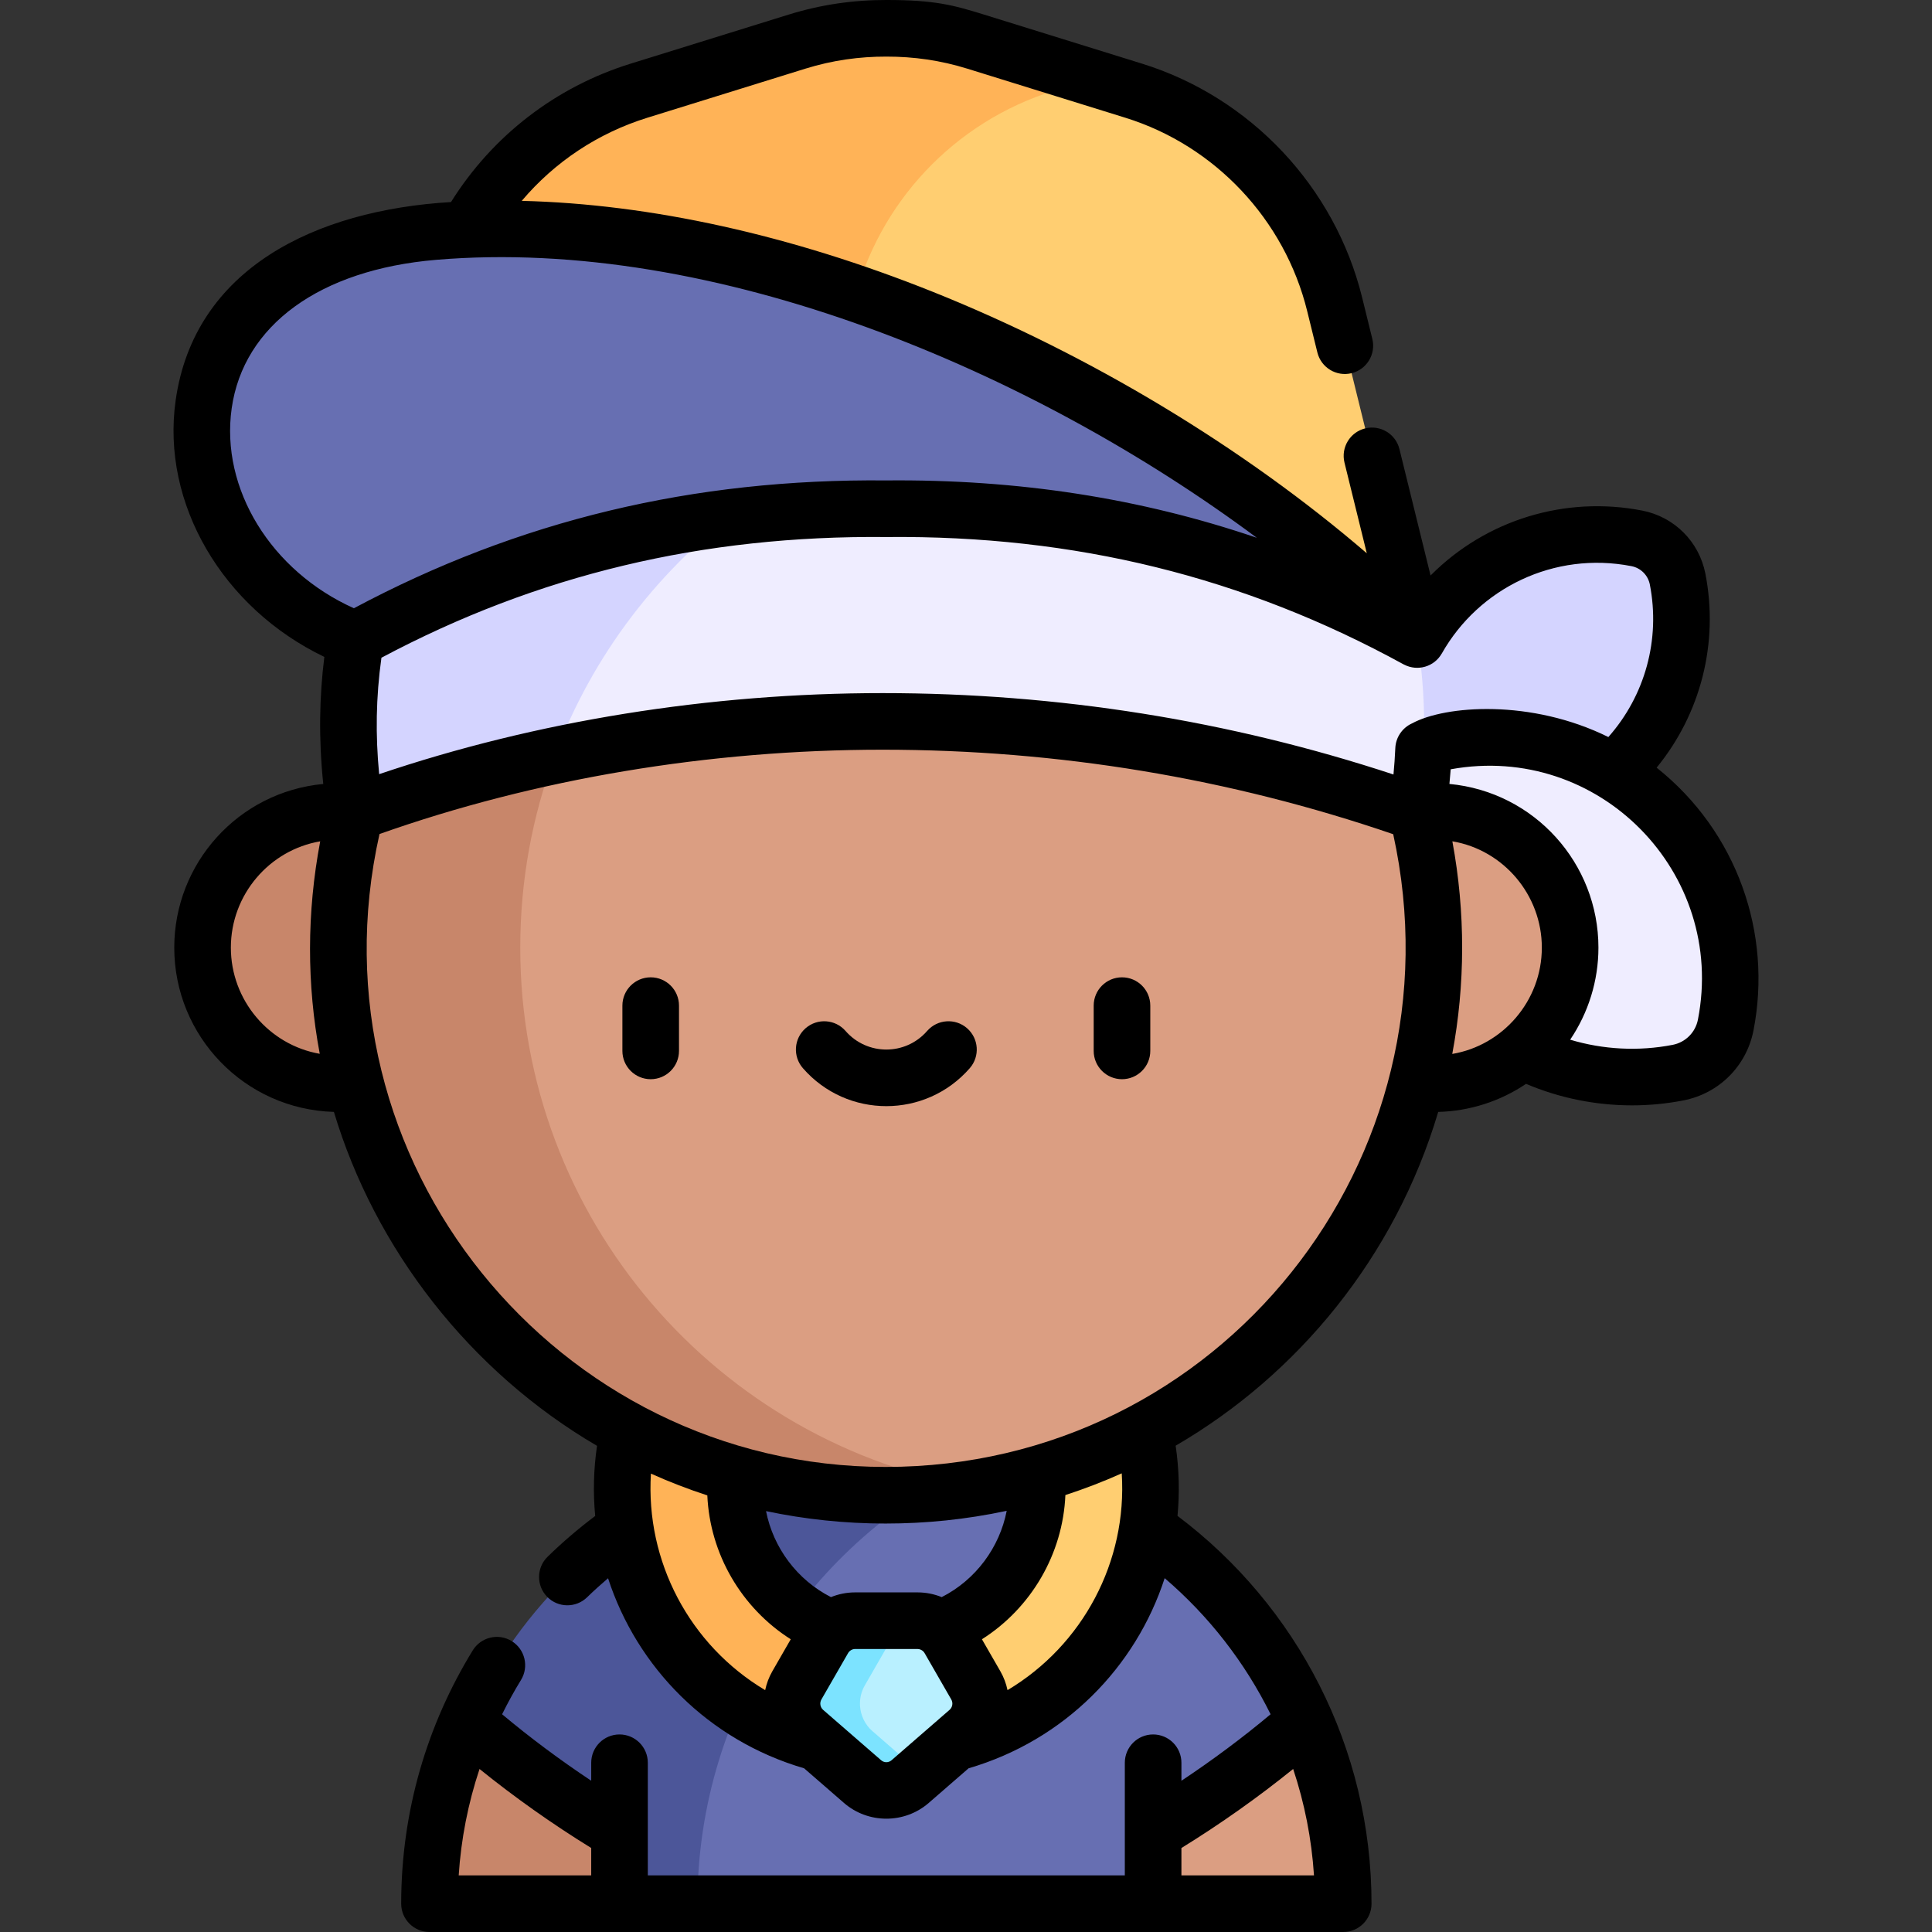 <svg id="Capa_1" enable-background="new 0 0 512 512" height="512" viewBox="0 0 512 512" width="512" xmlns="http://www.w3.org/2000/svg"><rect x="0" y="0" width="512" height="512" fill="#333333" stroke="none"/><g><g><g><path d="m123.851 456.282c-6.446 14.783-10.034 31.087-10.034 48.218h50.361l20.713-48.218z" fill="#c8866a"/><path d="m345.929 456.282c6.446 14.783 10.035 31.087 10.035 48.218h-50.361l-20.713-48.218z" fill="#db9e82"/></g><g><path d="m275.588 390.471h-81.396c-.005.002-.009.003-.014.005l-30 114.024h141.41v-18.98c14.388-8.566 28.325-18.674 40.342-29.238-13.095-30.03-38.308-54.343-70.342-65.811z" fill="#676fb2"/><path d="m261.338 386.348c-8.551-1.914-17.414-2.922-26.449-2.922-14.277 0-27.982 2.491-40.712 7.05-30.832 11.042-56.722 34.605-70.326 65.806 12.012 10.56 25.944 20.666 40.326 29.23v18.988h20.641c.06-52.609 31.452-97.878 76.52-118.152z" fill="#4c5699"/></g></g><g><path d="m194.89 394.278c0-9.214 3.139-17.703 8.393-24.473h-33.969c-2.854 7.622-4.424 15.866-4.424 24.473 0 38.598 31.402 70 70 70v-30c-22.056 0-40-17.944-40-40z" fill="#ffb357"/><path d="m300.466 369.805h-33.969c5.254 6.77 8.393 15.259 8.393 24.473 0 22.056-17.944 40-40 40v30c38.598 0 70-31.402 70-70 0-8.606-1.57-16.85-4.424-24.473z" fill="#ffce71"/></g><g><path d="m444.59 153.488c-1.065-5.466-5.351-9.752-10.817-10.817-17.267-3.366-35.845 1.634-49.226 15.015-3.6 3.6-6.593 7.575-8.98 11.8-6.486 11.481-8.496 24.803-6.035 37.425 1.065 5.466 5.351 9.752 10.817 10.817 17.267 3.366 35.845-1.634 49.226-15.015 13.381-13.38 18.381-31.958 15.015-49.225z" fill="#d4d4ff"/><path d="m444.703 284.26c6.382-1.244 11.385-6.247 12.629-12.629 3.929-20.159-1.908-41.848-17.53-57.47s-37.311-21.459-57.47-17.53c-6.382 1.244-11.385 6.247-12.629 12.629-3.929 20.159 1.908 41.848 17.53 57.47s37.311 21.459 57.47 17.53z" fill="#efedff"/></g><g><g><circle cx="89.763" cy="251.129" fill="#c8866a" r="36.081"/><circle cx="380.018" cy="251.129" fill="#db9e82" r="36.081"/></g><g><path d="m375.568 215.321c-3.35-13.193-8.513-25.667-15.198-37.141h-213.396l-57.212 72.949 94.247 120.172c6.902 8.801 16.034 15.359 26.26 19.17 6.625 2.469 13.706 3.795 20.952 3.795h27.722c5.648-.944 11.183-2.22 16.59-3.795 60.416-17.601 104.485-73.344 104.485-139.342 0-12.359-1.541-24.354-4.45-35.808z" fill="#db9e82"/><path d="m137.871 251.129c0-17.831 3.22-34.909 9.103-50.69h-48.105c-5.883 15.781-9.107 32.858-9.107 50.69 0 66.031 44.104 121.756 104.458 139.342 21.322 6.213 43.534 7.33 64.723 3.795-68.647-11.454-121.072-71.145-121.072-143.137z" fill="#c8866a"/></g><g><path d="m375.568 169.487-37.855-35.789h-190.739v66.742c75.766-16.149 154.898-11.194 228.594 14.881 2.435-15.396 2.478-30.972 0-45.834z" fill="#efedff"/><path d="m132.068 133.698-37.855 35.789c-2.542 14.984-2.457 30.302 0 45.835 17.324-6.13 34.951-11.085 52.762-14.882 10.046-26.945 27.867-50.102 50.735-66.742z" fill="#d4d4ff"/></g><g><g><path d="m353.698 80.641c-6.626-26.923-26.835-48.401-53.26-56.606l-10.548-3.275h-73.534v99.395c6.072-.287 12.246-.402 18.534-.333 49.921-.545 109.046 26.389 140.678 49.664-2.73-11.089-20.06-81.492-21.87-88.845z" fill="#ffce71"/><path d="m279.343 24.035 10.548-3.275-31.322-9.725c-7.711-2.394-15.697-3.568-23.679-3.535-7.982-.034-15.967 1.141-23.678 3.535l-41.869 13c-26.425 8.205-46.634 29.683-53.26 56.606-1.651 6.706-15.874 64.489-21.87 88.845 33.725-25.166 78.145-47.254 122.143-49.331 4.487-18.226 8.704-35.359 9.727-39.514 6.626-26.923 26.835-48.401 53.26-56.606z" fill="#ffb357"/></g><path d="m114.89 61.39c-81.164 6.885-75.271 87.164-20.678 108.096 43.49-23.844 89.595-35.183 140.678-34.666 51.101-.497 97.187 10.821 140.677 34.666-45.516-47.728-157.141-116.878-260.677-108.096z" fill="#676fb2"/></g></g><g><path d="m243.176 429.5h-16.572c-3.441 0-6.621 1.842-8.342 4.832l-7.089 12.317c-2.28 3.962-1.476 9.085 2.036 12.136l15.375 13.357c3.62 3.145 8.992 3.145 12.612 0l2.697-2.343v-40.251c-.239-.018-.475-.048-.717-.048z" fill="#7ce3ff"/><path d="m258.607 446.649-7.089-12.317c-1.6-2.78-4.465-4.547-7.625-4.784-3.16.237-6.025 2.004-7.625 4.784l-7.089 12.317c-.962 1.672-1.368 3.531-1.269 5.352.138 2.546 1.269 5.016 3.305 6.784l12.678 11.014 12.678-11.014c2.036-1.769 3.167-4.238 3.305-6.784.099-1.821-.307-3.68-1.269-5.352z" fill="#b9f0ff"/></g><g><path d="m172.442 259c-4.142 0-7.5 3.358-7.5 7.5v12c0 4.142 3.358 7.5 7.5 7.5s7.5-3.358 7.5-7.5v-12c0-4.142-3.358-7.5-7.5-7.5z"/><path d="m297.339 259c-4.142 0-7.5 3.358-7.5 7.5v12c0 4.142 3.358 7.5 7.5 7.5s7.5-3.358 7.5-7.5v-12c0-4.142-3.358-7.5-7.5-7.5z"/><path d="m256.282 272.489c-3.124-2.721-7.86-2.396-10.582.727-5.725 6.569-15.898 6.567-21.62 0-2.721-3.123-7.459-3.447-10.582-.727-3.123 2.722-3.448 7.459-.727 10.582 11.704 13.43 32.544 13.418 44.237 0 2.722-3.123 2.397-7.861-.726-10.582z"/><path d="m439.021 203.437c11.689-14.263 16.506-33.042 12.93-51.384-1.659-8.512-8.231-15.084-16.742-16.743-20.38-3.971-41.301 2.41-55.965 17.073-.044.044-.086.09-.13.134l-8.246-33.499c-.99-4.022-5.051-6.477-9.075-5.49-4.021.99-6.479 5.053-5.489 9.076l5.912 24.021c-32.632-28.056-73.428-52.645-115.001-69.286-37.719-15.098-74.9-23.284-108.946-24.109 8.716-10.314 20.19-17.964 33.297-22.033l41.869-13c7.211-2.238 14.341-3.216 21.487-3.197 7.267-.012 14.36 1.004 21.422 3.197l41.87 13c23.769 7.38 42.239 27.012 48.201 51.235l2.702 10.974c.986 4.006 5.033 6.483 9.075 5.49 4.021-.99 6.479-5.053 5.489-9.075l-2.701-10.974c-7.211-29.299-29.558-53.046-58.318-61.976l-41.87-13c-8.149-2.528-13.038-3.871-25.869-3.871-8.773-.023-17.413 1.227-25.935 3.873l-41.869 13c-19.856 6.165-36.615 19.112-47.6 36.674-36.025 2.14-68.027 17.671-72.971 52.556-3.878 27.364 12.485 55.075 39.406 67.986-1.321 10.504-1.533 21.596-.287 33.669-22.594 2.137-39.486 21.092-39.486 43.372 0 23.425 18.583 42.839 42.307 43.54 10.905 36.318 35.924 68.714 69.728 88.497-.92 6.272-1.061 12.499-.482 18.581-4.427 3.332-8.662 6.948-12.617 10.809-2.964 2.893-3.021 7.642-.128 10.606s7.641 3.022 10.606.128c1.783-1.741 3.645-3.411 5.545-5.037 7.667 23.603 26.537 42.924 51.957 50.367l10.57 9.182c6.398 5.559 16.05 5.56 22.449 0l10.57-9.183c25.429-7.446 44.303-26.777 51.965-50.39 11.698 10.011 21.242 22.272 28.07 36.069-7.36 6.17-15.349 12.119-23.632 17.625v-4.776c0-4.142-3.358-7.5-7.5-7.5s-7.5 3.358-7.5 7.5v29.852h-126.41c0-26.129 0 7.333 0-29.852 0-4.142-3.358-7.5-7.5-7.5s-7.5 3.358-7.5 7.5v4.767c-8.275-5.502-16.258-11.448-23.616-17.615 1.535-3.101 3.199-6.144 5.002-9.079 2.168-3.529 1.064-8.148-2.465-10.316-3.531-2.168-8.149-1.064-10.316 2.465-12.042 19.602-18.965 42.564-18.965 67.131 0 4.142 3.358 7.5 7.5 7.5h191.771.016 50.361c4.143 0 7.5-3.358 7.5-7.5 0-41.273-19.684-78.901-51.415-102.774.577-6.088.434-12.321-.49-18.599 32.39-18.846 58.137-50.01 69.582-88.454 8.309-.218 16.392-2.795 23.273-7.44 8.86 3.766 18.441 5.701 28.065 5.701 4.568 0 9.146-.435 13.658-1.314 9.434-1.838 16.717-9.122 18.555-18.555 5.007-25.696-4.323-52.652-25.674-69.629zm-311.94 265.361c9.244 7.471 19.284 14.583 29.596 20.939v7.263h-35.117c.629-9.643 2.481-19.076 5.521-28.202zm186.007 28.202v-7.255c10.321-6.36 20.366-13.475 29.612-20.947 3.04 9.125 4.893 18.558 5.521 28.202zm119.251-346.967c2.485.484 4.405 2.404 4.89 4.89 2.833 14.533-1.269 29.426-10.996 40.402-20.487-10.133-43.25-8.408-52.048-3.608-2.58 1.175-4.292 3.694-4.413 6.542-.104 2.318-.266 4.653-.487 6.99-43.438-14.314-88.935-21.566-135.38-21.566-45.911 0-91.825 7.409-133.426 21.48-.988-10.306-.865-20.338.603-30.856 41.375-22.006 85.191-32.466 133.733-31.986.05.001.1.001.149 0 49.9-.493 94.701 10.552 136.999 33.743.047.026.12.054.164.077 3.539 1.831 7.958.579 9.966-2.966l.005.003c9.798-17.336 29.788-27.132 50.241-23.145zm-370.939-41.826c3.121-22.026 23.354-36.734 54.124-39.344 74.099-6.284 158.199 29.5 217.548 73.658-30.921-10.529-63.381-15.537-98.179-15.201-51.236-.502-97.418 10.575-141.106 33.871-21.916-9.836-35.413-31.628-32.387-52.984zm-.219 142.922c0-14.023 10.198-25.87 23.677-28.167-3.587 18.938-3.565 37.968-.12 56.311-13.469-2.353-23.557-14.216-23.557-28.144zm111.324 139.398c4.872 2.188 9.859 4.113 14.943 5.771.69 15.538 9.055 29.842 22.109 38.125l-4.884 8.486c-.914 1.588-1.532 3.276-1.896 4.996-20.044-11.956-31.725-34.138-30.272-57.378zm77.063 32.725c-2.004-.81-4.169-1.251-6.392-1.251h-16.571c-2.222 0-4.387.441-6.391 1.251-8.982-4.574-15.29-13.084-17.206-22.791 10.287 2.17 20.877 3.296 31.652 3.295 10.662 0 21.298-1.066 32.127-3.369-1.898 9.737-8.214 18.279-17.219 22.865zm-13.29 43.228c-.805.698-1.971.699-2.775 0l-15.375-13.357c-.77-.669-.966-1.845-.454-2.733l7.089-12.317c.307-.534.996-1.072 1.841-1.072h16.571c.59 0 1.418.336 1.842 1.073l7.089 12.316c.511.889.316 2.064-.455 2.733zm30.726-18.576c-.364-1.72-.982-3.408-1.896-4.996l-4.884-8.485c13.078-8.298 21.452-22.64 22.114-38.213 5.085-1.66 10.071-3.579 14.935-5.758 1.491 23.4-10.312 45.548-30.269 57.452zm-32.311-59.15c-87.186-.003-153.543-81.265-134.122-167.725 41.293-14.614 87.29-22.347 133.333-22.347 46.501 0 91.996 7.547 135.31 22.392 18.915 86.007-45.986 167.68-134.521 167.68zm150.196-165.799c13.579 2.296 23.711 14.226 23.711 28.175 0 14.146-10.366 25.93-23.737 28.177 3.453-18.411 3.52-37.491.026-56.352zm65.081 47.242c-.664 3.407-3.294 6.037-6.701 6.701-9.049 1.764-18.412 1.258-27.158-1.366 4.827-7.143 7.49-15.627 7.49-24.403 0-22.265-16.881-41.24-39.49-43.377.131-1.293.24-2.586.34-3.878 39.201-7.143 73.111 27.37 65.519 66.323z"/></g></g></svg>